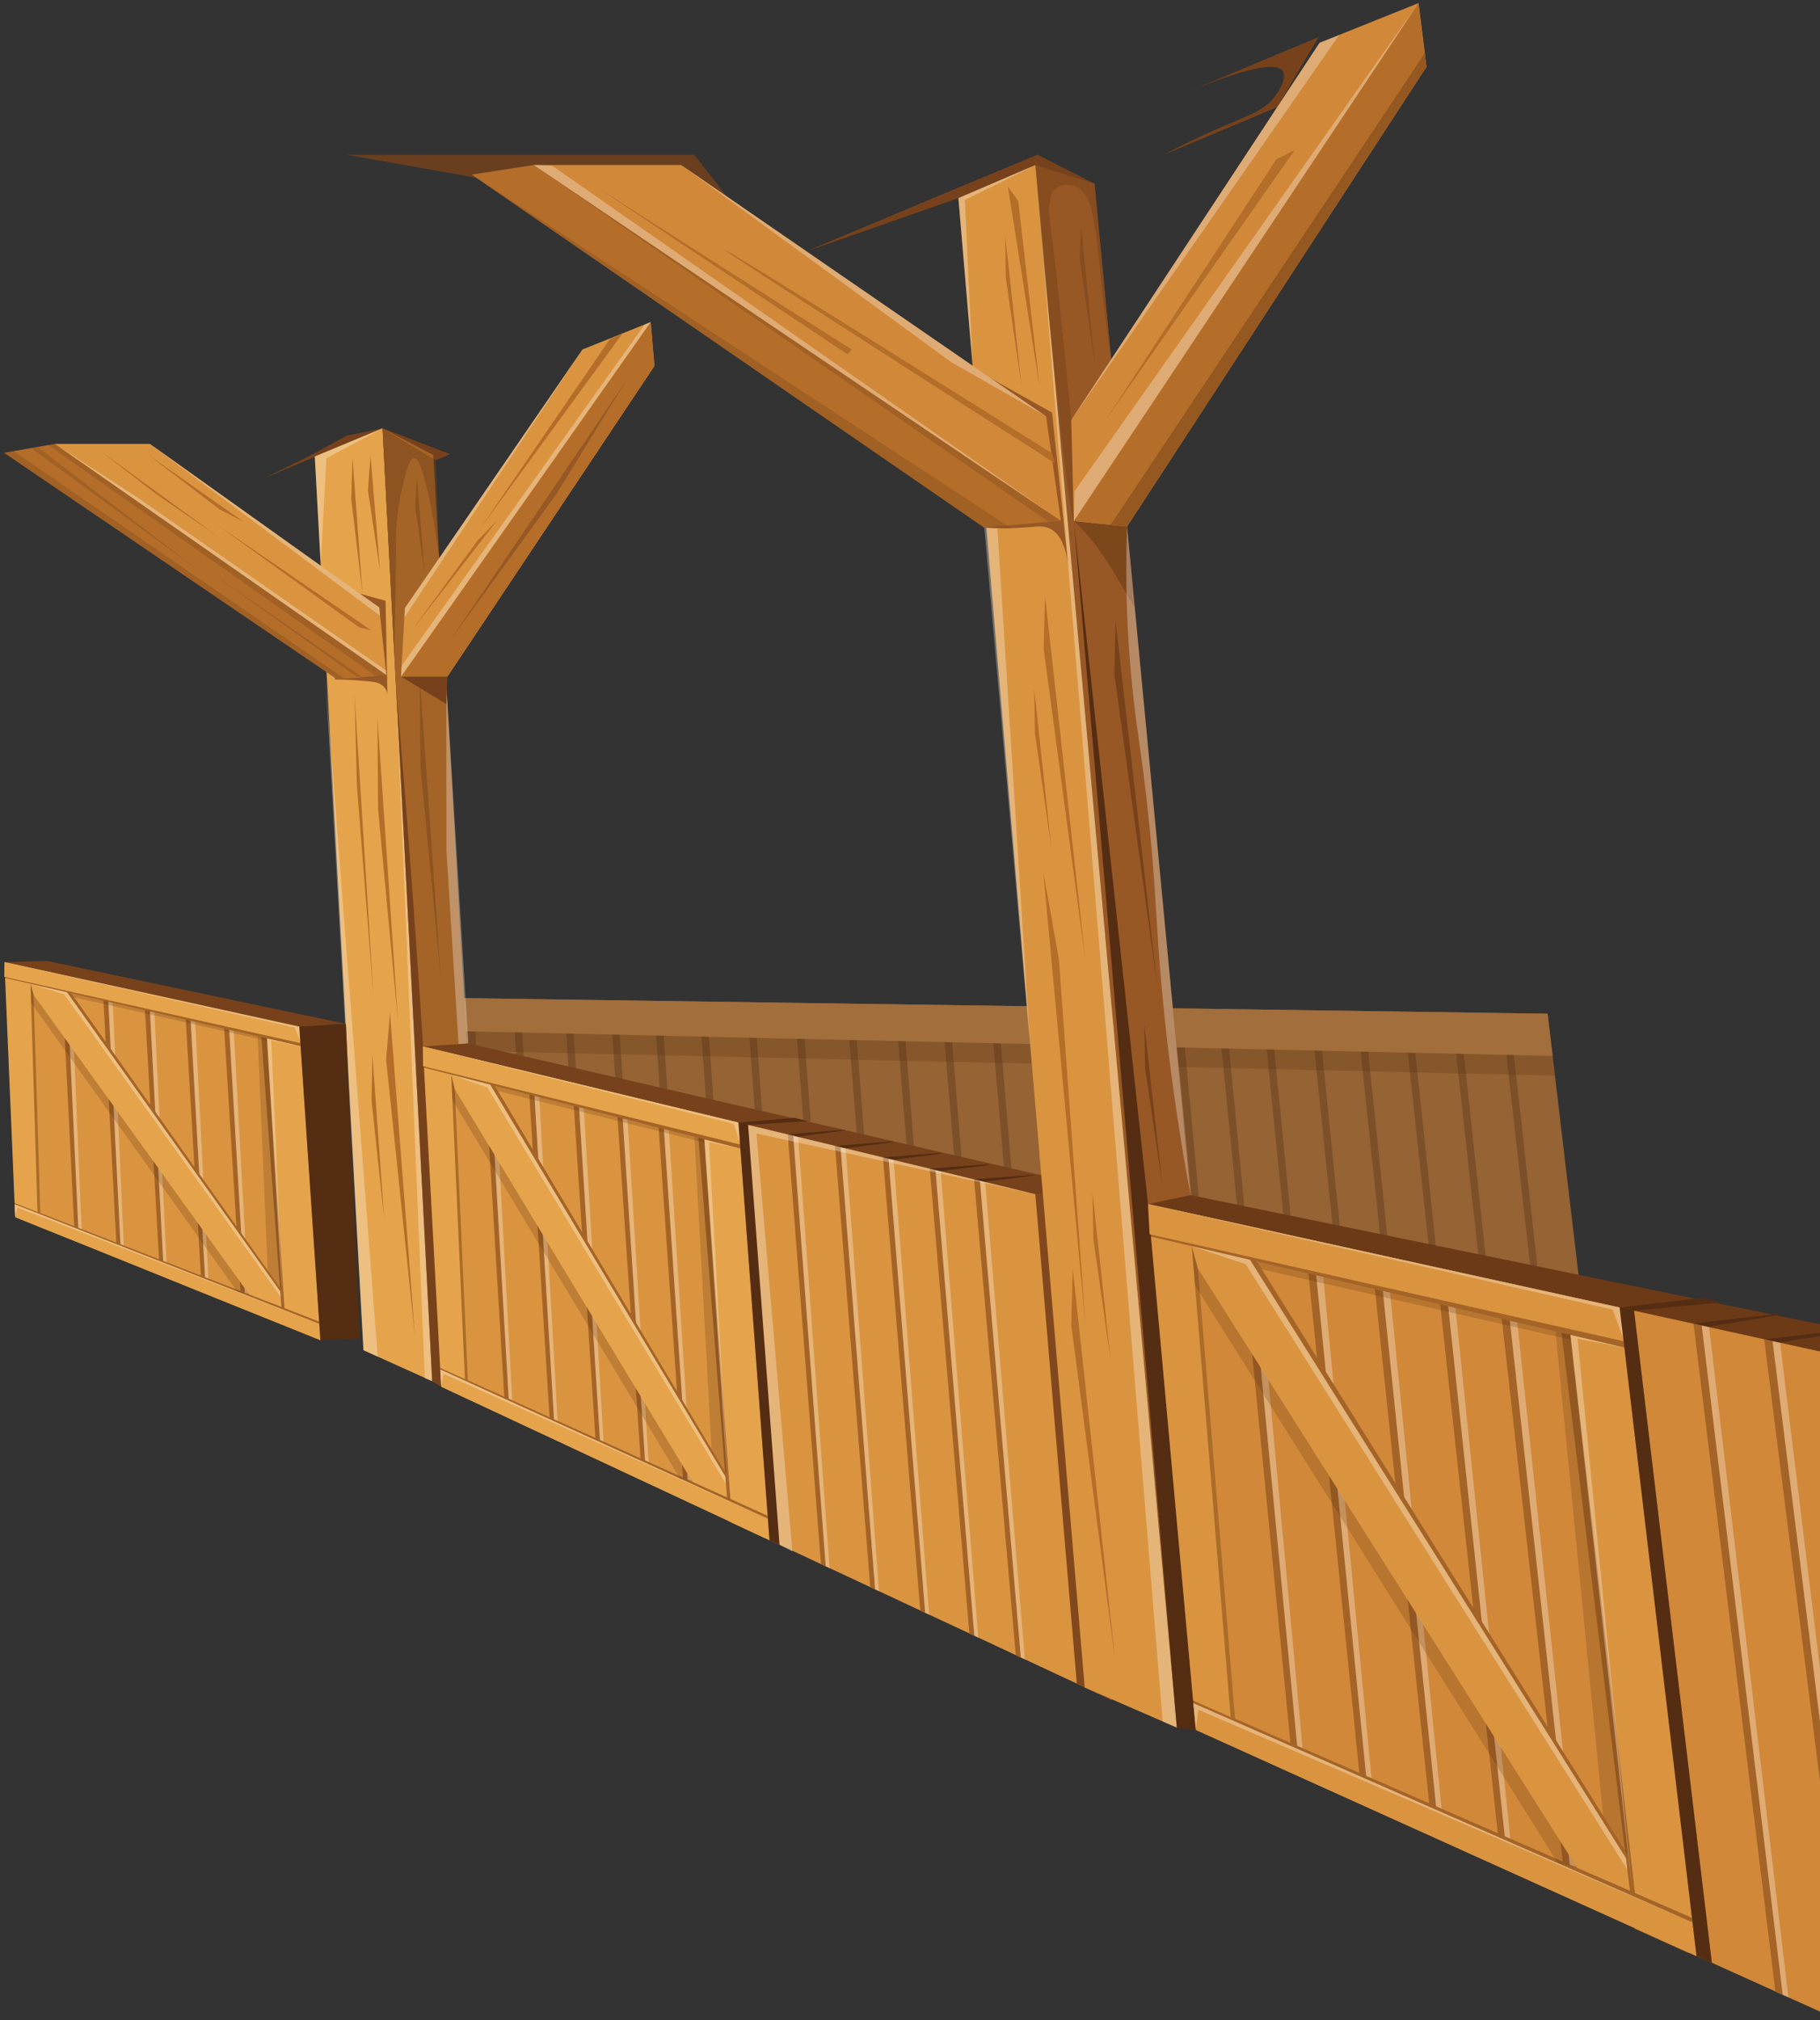 <svg id="Layer_1" data-name="Layer 1" xmlns="http://www.w3.org/2000/svg" xmlns:xlink="http://www.w3.org/1999/xlink" viewBox="0 0 679.85 754.72"><rect x="0" y="0" width="679.85" height="754.72" fill="#333333" stroke="none"/><defs><style>.cls-1{fill:none;}.cls-2{fill:#956334;}.cls-3{clip-path:url(#clip-path);}.cls-4{clip-path:url(#clip-path-2);}.cls-5{fill:#7c5029;}.cls-6{fill:#542b0e;opacity:0.2;}.cls-7{fill:#a26e3c;}.cls-14,.cls-16,.cls-21,.cls-8{fill:#77421b;}.cls-9{fill:#e5a44b;}.cls-10{fill:#a46427;}.cls-11{fill:#da9440;}.cls-12{fill:#b46e29;}.cls-13{fill:#985825;}.cls-14{opacity:0.32;}.cls-15{fill:#fff;opacity:0.3;}.cls-16{opacity:0.5;}.cls-17{fill:#81481e;}.cls-18{fill:#ab6c29;}.cls-19{clip-path:url(#clip-path-3);}.cls-20{fill:#552d12;}.cls-21{opacity:0.8;}.cls-22{fill:#d18839;}.cls-23{fill:#6d3a17;}.cls-24{clip-path:url(#clip-path-4);}</style><clipPath id="clip-path"><rect class="cls-1" x="-920.15" y="-93.72" width="1600" height="900"/></clipPath><clipPath id="clip-path-2"><path class="cls-2" d="M578.1,378.71l-407.9-5.87q1.44,72.17,2.92,146.28L600.65,569Q589.17,472.18,578.1,378.71Z"/></clipPath><clipPath id="clip-path-3"><polygon class="cls-1" points="386.74 446.12 279.44 420.24 291.18 577.12 402.24 629.03 386.74 446.12"/></clipPath><clipPath id="clip-path-4"><polygon class="cls-1" points="771.15 524.93 610.38 489.65 639.45 733.32 809.99 810.31 771.15 524.93"/></clipPath></defs><g class="cls-3"><path class="cls-2" d="M578.1,378.71l-407.9-5.87q1.44,72.17,2.92,146.28L600.65,569Q589.17,472.18,578.1,378.71Z"/><g class="cls-4"><path class="cls-5" d="M564.22,382.56l21.55,194.08-2.51-1q-11.19-98.86-22-194Z"/><path class="cls-5" d="M545.63,383.15l21,194.12-2.5-1q-10.95-98.88-21.49-194.07Z"/><path class="cls-5" d="M527.61,383.15l20.57,194.12-2.5-1q-10.71-98.88-21-194.07Z"/><path class="cls-5" d="M510.07,383.15l20.1,194.12-2.5-1q-10.47-98.88-20.54-194.07Z"/><path class="cls-5" d="M492.87,383.15l19.64,194.12-2.5-1q-10.22-98.88-20.07-194.07Z"/><path class="cls-5" d="M475.09,383.15l19.16,194.12-2.49-1q-10-98.88-19.6-194.07Z"/><path class="cls-5" d="M458.24,382.56l18.7,194.08-2.49-1q-9.75-98.86-19.14-194Z"/><path class="cls-5" d="M441.74,382.56,460,576.64l-2.48-1q-9.54-98.86-18.71-194Z"/><path class="cls-5" d="M372.86,378.25l16.4,193.85-2.47-1q-8.6-98.74-16.85-193.81Z"/><path class="cls-5" d="M354.85,379.57l15.92,193.92-2.47-1Q360,473.68,351.93,378.57Z"/><path class="cls-5" d="M337.49,379.57,353,573.49l-2.48-1q-8.1-98.78-15.89-193.88Z"/><path class="cls-5" d="M319.15,377.25l15,193.79-2.47-1q-7.84-98.72-15.4-193.75Z"/><path class="cls-5" d="M299.78,378.12,314.23,572l-2.47-1.05q-7.58-98.73-14.88-193.79Z"/><path class="cls-5" d="M281.79,375.18l14,193.68-2.46-1q-7.34-98.66-14.4-193.64Z"/><path class="cls-5" d="M264,375.18l13.48,193.68-2.46-1q-7.1-98.66-13.92-193.64Z"/><path class="cls-5" d="M247.13,375.18l13,193.68-2.46-1q-6.85-98.66-13.46-193.64Z"/><path class="cls-5" d="M230.76,375.18l12.59,193.68-2.45-1q-6.65-98.66-13-193.64Z"/><path class="cls-5" d="M213.56,374.12l12.13,193.62-2.45-1q-6.41-98.63-12.57-193.58Z"/><path class="cls-5" d="M194.46,375.18l11.62,193.68-2.45-1q-6.13-98.66-12.06-193.64Z"/><path class="cls-5" d="M176.9,374.12,188,567.74l-2.44-1Q179.69,468.07,174,373.12Z"/></g><polygon class="cls-6" points="578.96 386.02 170.65 380.14 171.42 392.51 580.84 401.83 578.96 386.02"/><polygon class="cls-7" points="578.1 378.71 170.2 372.84 170.97 385.19 579.97 394.49 578.1 378.71"/><path class="cls-8" d="M492.54,13.86,463.11,26.17l-19.3,8.08c24.5-10.07,32.29-10.24,34.74-8.36,2.79,2.14-.44,7.69-2.34,10.18-3.82,5-9.46,7-17,10.14-5.93,2.49-14.4,6.27-24.46,11.59L477.11,40Z"/><path class="cls-8" d="M386.79,61.63l22.06,7L387.53,57.8,350.65,73.14,301.26,93.89,358,74Z"/><path class="cls-8" d="M142.9,160,98.73,178.63l16.66-8.19,14.15-7.69Z"/><polygon class="cls-8" points="142.9 159.98 168.13 169.67 162.72 171.94 142.9 159.98"/><path class="cls-9" d="M117.59,170.53q8.82,161.8,18.18,333.88L161.45,516q-9.58-183.93-18.55-356Z"/><path class="cls-10" d="M142.9,160l18.95,10Q171.39,337.46,181.56,516H161.45Q151.87,332.06,142.9,160Z"/><path class="cls-11" d="M244.45,136.71Q206.2,194.1,167.12,252.77H149.8q.73-12.84,1.46-25.64l66.31-96.56,25.5-10.26Q243.76,128.5,244.45,136.71Z"/><path class="cls-12" d="M149.8,252.77l93.27-132.46q.69,8.19,1.38,16.4Q206.2,194.1,167.12,252.77Z"/><path class="cls-13" d="M134.49,221.82l9.53,2.6.71,35.35a4.94,4.94,0,0,0-2.22-3.95,8,8,0,0,0-3.46-1.1c-5.28-.68-11.55-.85-14.07-.9Z"/><path class="cls-12" d="M141.66,226.93,46.11,166.61l-25.59-.77-19,3.31L126,253.82l18.33-1.68Q143,239.51,141.66,226.93Z"/><path class="cls-11" d="M56,165.83H20.52l123.76,86.3q-1.32-12.63-2.62-25.21Z"/><path class="cls-14" d="M18.1,166.26,140.4,252.5l3.88-.36L20.52,165.84Z"/><polygon class="cls-14" points="125.95 253.82 1.54 169.15 5.06 168.54 128.77 253.57 125.95 253.82"/><polygon class="cls-14" points="135.03 252.77 79.6 214.43 133.19 252.77 135.03 252.77"/><polygon class="cls-14" points="14.02 166.97 74.91 213.65 11.64 167.39 14.02 166.97"/><polygon class="cls-15" points="144.28 252.14 20.52 165.84 51.42 185.92 144.18 250.46 144.28 252.14"/><polygon class="cls-15" points="141.66 226.93 56 165.83 141.98 230.07 141.66 226.93"/><polygon class="cls-12" points="138.54 235.38 81.38 196.24 134.25 234.44 138.54 235.38"/><polygon class="cls-12" points="81.61 200.59 37.62 168.54 58.29 184.53 81.61 200.59"/><polygon class="cls-12" points="91 194.95 55.06 169.67 81.95 190.24 91 194.95"/><path class="cls-8" d="M148,257.51,161.45,516l3.36,2.06q-2.76-64.62-6.92-129.54Q153.57,321.25,148,257.51Z"/><path class="cls-15" d="M148,257.51,161.45,516l-2.75-1.06Q153.21,383.16,148,257.51Z"/><polygon class="cls-15" points="166.72 255.51 166.77 317.65 171.27 390.06 174.94 389.82 166.72 255.51"/><polygon class="cls-8" points="149.8 252.77 166.73 263.02 167.12 252.77 149.8 252.77"/><polygon class="cls-15" points="217.57 130.57 151.26 227.13 151.05 230.68 217.57 130.57"/><polygon class="cls-12" points="185.67 194.43 153.94 235.38 178.43 201.88 185.67 194.43"/><polygon class="cls-15" points="121.64 253.82 135.77 504.41 141.09 506.81 121.64 253.82"/><path class="cls-15" d="M142.9,160l-21,11.18Q120.87,191,119.8,211q-1.11-20.31-2.21-40.47Z"/><path class="cls-16" d="M163.82,206.75c-.23,0-.8-8.79-3.54-20.75-1.56-6.76-3.41-14.84-5.61-14.89-1.86,0-3.19,5.67-4.34,10.74a92.17,92.17,0,0,0-2.46,19.34c.11,10.8-.18,25.12-.58,43.09q-2.21-42.5-4.39-84.3l19.82,12C163.93,200.14,164,206.75,163.82,206.75Z"/><path class="cls-12" d="M138.42,170.13l3.53,43q-2.26-15-4.52-30Z"/><path class="cls-16" d="M155.72,178.45l2.92,35.88q-1.77-12.56-3.52-25.05Z"/><path class="cls-12" d="M141,268.23l7.68,113.34q-3.76-40-7.47-79.38Q141.1,285.16,141,268.23Z"/><path class="cls-16" d="M156.78,252.77l7.92,112.85q-3.84-39.81-7.63-79Q156.92,269.63,156.78,252.77Z"/><path class="cls-12" d="M132.44,259.77l7.13,113.07q-3.13-39.88-6.24-79.19Q132.88,276.65,132.44,259.77Z"/><path class="cls-12" d="M131.68,171l3.74,50.87q-2.11-17.82-4.22-35.53Z"/><polygon class="cls-12" points="139.11 393.96 143.53 455.55 138.78 411.04 139.11 393.96"/><polygon class="cls-12" points="145.68 378.35 155.05 499.65 144.24 395.86 145.68 378.35"/><polygon class="cls-15" points="243.07 120.31 149.8 252.77 150.03 248.7 240.81 121.22 243.07 120.31"/><polygon class="cls-12" points="232.72 124.34 179.45 197.35 227.74 126.78 232.72 124.34"/><polygon class="cls-13" points="234.01 142.03 168.38 238.94 207.87 184.53 234.01 142.03"/><path class="cls-11" d="M400.88,478.33q-1.78-18.49-3.61-36.82L183.79,392.75,158.13,391q3.39,62.76,6.88,127.13L415.17,635Q408.36,555.77,400.88,478.33Z"/><path class="cls-10" d="M248,421.8l8.85,131.14-1.72-.75L246,421.06Z"/><path class="cls-15" d="M249.85,422.27q4.14,64.78,8.38,131.25l-1.36-.58Q252.39,486.5,248,421.8Z"/><path class="cls-10" d="M232.48,415.69,241,545.93l-1.7-.74q-4.47-66-8.82-130.24Z"/><path class="cls-15" d="M234.29,416.15q4,64.34,8,130.35l-1.35-.57q-4.31-66-8.49-130.24Z"/><path class="cls-10" d="M216.28,413.24,224.4,542.7l-1.68-.74q-4.28-65.58-8.44-129.45Z"/><path class="cls-15" d="M218.07,413.7q3.78,64,7.67,129.56l-1.34-.56q-4.11-65.58-8.12-129.46Z"/><path class="cls-10" d="M199.55,407.44,207.3,536l-1.66-.73q-4.08-65.1-8.06-128.52Z"/><path class="cls-15" d="M201.32,407.89q3.6,63.5,7.3,128.63L207.3,536q-3.93-65.1-7.75-128.52Z"/><path class="cls-10" d="M183,401.23l7.38,127.58-1.64-.72q-3.9-64.62-7.69-127.58Z"/><path class="cls-15" d="M184.75,401.67q3.42,63,6.93,127.69l-1.3-.55q-3.74-64.62-7.38-127.58Z"/><path class="cls-17" d="M414.94,635,402.24,629q-8.1-95.52-15.9-187.56h10.71Z"/><path class="cls-8" d="M174.94,389.82l-17,1.11,228.8,55.19,26.88-1.39Z"/><path class="cls-10" d="M279.44,420.24l11.74,156.88-3.74-1.74q-5.9-79.23-11.6-156Z"/><path class="cls-10" d="M276.56,429.1,158.37,398.87c-.08-1.45-.15-2.91-.23-4.36l118,28.61Z"/><polygon class="cls-9" points="276.44 427.57 158.04 398.29 157.94 390.93 275.84 419.37 276.44 427.57"/><path class="cls-10" d="M260.86,424.82q5.64,70.76,11.44,143.58l13.21,6.19L274.68,428.43Z"/><polygon class="cls-9" points="263.11 425.66 273.46 568.84 287.44 575.38 276.56 429.1 263.11 425.66"/><path class="cls-10" d="M287.4,574.83l-122.62-57.3c-.12-2.19-.23-4.38-.35-6.56l122.33,55.3C287,569.12,287.19,572,287.4,574.83Z"/><path class="cls-9" d="M287.44,575.38,164.81,518.05l-.36-6.45,122.39,55.75Z"/><path class="cls-18" d="M159.46,399.62l6.08,112.16,9.24,4.18q-2.58-57.5-5.11-113.72Z"/><path class="cls-9" d="M158.37,398.87,164.43,511l9.23,4.17q-2.57-57.47-5.09-113.66Z"/><g class="cls-19"><path class="cls-10" d="M365.85,438.81,381.7,623.58l-1.9-1q-8.24-94.08-16.18-184.73Z"/><path class="cls-15" d="M367.83,439.43q7.55,90.78,15.37,184.94l-1.5-.79q-8.07-94.1-15.85-184.77Z"/><path class="cls-10" d="M348.92,430.61,364.2,614l-1.87-1q-7.95-93.34-15.61-183.31Z"/><path class="cls-15" d="M350.88,431.21q7.26,90.1,14.8,183.53L364.2,614q-7.79-93.36-15.28-183.35Z"/><path class="cls-10" d="M331.47,427.55l14.71,182.17-1.85-1q-7.65-92.73-15-182.14Z"/><path class="cls-15" d="M333.41,428.15q7,89.53,14.23,182.35l-1.46-.78Q338.7,517,331.47,427.55Z"/><path class="cls-10" d="M313.32,419.82l14.11,180.71-1.83-1q-7.34-92-14.43-180.68Z"/><path class="cls-15" d="M315.23,420.41q6.7,88.83,13.64,180.88l-1.44-.76q-7.19-92-14.11-180.71Z"/><path class="cls-10" d="M295.35,411.52l13.52,179.24-1.79-1q-7.05-91.21-13.84-179.2Z"/><path class="cls-15" d="M297.24,412.1q6.42,88.13,13.06,179.42l-1.43-.76Q302,499.53,295.35,411.52Z"/></g><polygon class="cls-6" points="263.11 425.66 272.19 559.9 266.65 557.38 259.38 424.71 263.11 425.66"/><path class="cls-6" d="M263.11,425.66l-94.54-24.18.45,1.87,94.3,23.53Z"/><path class="cls-6" d="M258.67,553.57,169.88,406.85l-1.31-5.37c.14,3.17.28,6.33.43,9.5Q210.18,479.53,254,552.37Z"/><path class="cls-10" d="M184.66,405.32q42.08,70.55,86.82,145.62.34,4.47.71,9l-13.52-6.33L171.41,407l-1.31-5.38Z"/><polygon class="cls-9" points="183.12 405.2 270.97 551.64 271.59 559.41 258.67 553.57 169.88 406.85 168.57 401.48 183.12 405.2"/><polygon class="cls-15" points="168.57 401.48 181.07 404.68 181.07 404.68 183.12 405.2 270.97 551.64 271.16 554.35 182.01 406.24 168.57 401.48"/><path class="cls-20" d="M275.84,419.37l20.91-1.77,4.87,1.24-22.18,1.4,11.74,156.88-3.74-1.74Z"/><path class="cls-20" d="M315.5,422a.23.23,0,0,1,.15.07c.15.28-3.67.78-8.08,1.34L298,424.63l-3.65-.88Z"/><path class="cls-20" d="M333.45,426.35c.06,0,.13,0,.15.07.15.29-3.71.78-8.17,1.34l-9.7,1.21-3.7-.89Z"/><path class="cls-20" d="M351.42,430.65c.07,0,.14,0,.16.08.15.28-3.76.77-8.27,1.33l-9.81,1.21-3.74-.9Z"/><path class="cls-20" d="M369.28,434.89a.35.35,0,0,1,.15.08c.15.29-3.8.77-8.36,1.33l-9.92,1.2-3.79-.91Z"/><path class="cls-20" d="M385.86,438.88c.06,0,.14,0,.16.08.15.29-3.84.77-8.45,1.33l-10,1.19-3.83-.92Z"/><polygon class="cls-15" points="276.39 426.77 275.84 419.37 157.94 390.93 274.05 419.83 276.39 426.77"/><polygon class="cls-15" points="276.56 429.1 263.11 425.66 272.19 559.9 264.86 426.65 276.56 429.1"/><polygon class="cls-15" points="286.84 567.35 164.45 511.6 164.81 518.05 165.62 513.21 286.84 567.35"/><path class="cls-15" d="M386.74,446.12l-107.3-25.88,11.74,156.88,4.82,2.53q-6.83-79.2-13.45-156.19Z"/><path class="cls-13" d="M386.79,61.63l22.06,7q26,273.2,54.81,576.74H439.6Q411.76,337.53,386.79,61.63Z"/><path class="cls-11" d="M358,74q22.39,264.06,47.19,556.41l34.43,15Q411.76,337.53,386.79,61.63Z"/><polygon class="cls-12" points="375.49 88.09 381.64 144.58 375.7 103.77 375.49 88.09"/><polygon class="cls-15" points="386.79 61.63 439.6 645.4 434.3 643.09 386.79 61.63"/><path class="cls-16" d="M386.79,61.63l22.06,7q3.11,32.6,6.24,65.6c-.74-4.73-1.81-12.08-2.87-21.07-3.14-26.78-2.94-41.45-11.31-43.79a9.08,9.08,0,0,0-4.69,0c-5.8,1.84-4.31,11.6-3.76,15.42,1.8,12.63,4.33,37.7,7.72,72.12.95,17.66,1.86,37.74.94,37.73-.74,0-2.44-13.3-4.23-28.66C394,141.47,390.31,106.45,386.79,61.63Z"/><polygon class="cls-20" points="401.12 194.64 439.6 645.4 446.69 646.3 428.83 449.81 401.12 194.64"/><path class="cls-15" d="M358,74l5.32,62.63q-1.47-31.16-2.9-61.93l26.39-13.06Z"/><path class="cls-15" d="M367.68,197.14l17.1,193.34q-6.22-98.33-12.22-193.14Z"/><polygon class="cls-12" points="380.36 75.13 388.34 144.58 376.5 69.69 380.36 75.13"/><polygon class="cls-12" points="386.33 257.46 392.73 316.75 386.58 273.91 386.33 257.46"/><polygon class="cls-8" points="427.4 381.95 434.26 443.34 427.75 398.97 427.4 381.95"/><polygon class="cls-12" points="408.11 445.63 414.87 508.11 408.42 462.96 408.11 445.63"/><path class="cls-16" d="M403.86,84.25,409,136.62q-2.86-20.18-5.73-40.2Q403.57,90.33,403.86,84.25Z"/><polygon class="cls-12" points="390.37 222.61 405.5 359.19 389.83 242.28 390.37 222.61"/><polygon class="cls-12" points="400.7 473.95 416.59 620.51 400.17 495.06 400.7 473.95"/><polygon class="cls-8" points="416.74 232.22 432.4 369.17 416.26 251.95 416.74 232.22"/><polygon class="cls-12" points="389.69 325.69 405.53 495.62 395.53 358.2 389.69 325.69"/><path class="cls-21" d="M410.17,204.9a69.89,69.89,0,0,0-9.05-10.26l19.9,2.05q1.44,15.23,2.9,30.55S415.74,212.67,410.17,204.9Z"/><path class="cls-15" d="M421,196.69l23.74,249.8a823.52,823.52,0,0,1-11.48-85.58c-1.77-22.37-1.8-35.51-5.26-64.81-2.33-19.75-3.76-26-5.27-41.86A435.32,435.32,0,0,1,421,196.69Z"/><path class="cls-22" d="M532.86,24.94,421,196.69l-19.9-2.05q-.47-18.93-.94-37.73L492.89,16l37-14.85Q531.36,13,532.86,24.94Z"/><path class="cls-12" d="M401.12,194.64,529.84,1.19q1.51,11.85,3,23.75L421,196.69Z"/><polygon class="cls-16" points="532.26 19.81 532.87 24.94 421.02 196.69 414.87 196.05 532.26 19.81"/><polygon class="cls-15" points="529.84 1.19 401.12 194.64 401.38 183.5 529.84 1.19"/><polygon class="cls-15" points="492.89 16.04 400.18 156.91 500.25 13.08 492.89 16.04"/><polygon class="cls-12" points="483.64 56.07 413 156.91 476.84 59.43 483.64 56.07"/><polygon class="cls-21" points="271.47 73.36 259.34 57.8 129.53 57.8 178.07 66.45 199.37 61.65 254.44 61.63 271.47 73.36"/><path class="cls-13" d="M370.17,141.36,393,154.16l5.91,56c-1.44-9.28-4.9-12.21-7.87-13.13-2.81-.87-5.11.07-13.3.28-4.28.11-7.8-.05-10.08-.19Q368.92,169.11,370.17,141.36Z"/><path class="cls-12" d="M390.74,155.53,239.12,62.84l-39.75-1.19-23.19,3.57,191.5,131.92,28.54-2.61Q393.48,175,390.74,155.53Z"/><path class="cls-22" d="M254.44,61.63l-55.07,0L396.22,194.53q-2.75-19.58-5.48-39Z"/><polygon class="cls-14" points="176.18 65.22 367.68 197.14 377.76 197.33 176.18 65.22"/><polygon class="cls-14" points="396.22 194.53 199.37 61.65 391.65 194.95 396.22 194.53"/><polygon class="cls-15" points="254.44 61.63 390.74 155.53 355.38 135.32 254.44 61.63"/><path class="cls-12" d="M393.05,169.36c-81.62-51.24-122.16-76.44-122.5-76.15S311,119.89,394,173C393.68,171.79,393.37,170.58,393.05,169.36Z"/><polygon class="cls-12" points="318.24 130.65 222.58 69.7 316.58 132.37 318.24 130.65"/><polygon class="cls-15" points="394.35 193.27 199.37 61.65 206.3 61.93 394.35 193.27"/><path class="cls-22" d="M794.84,574.13q-4.25-28.56-8.5-56.78L467.15,451.51l-38-1.65q8.76,96.4,17.87,196.52L829.92,819.24Q812.67,694.31,794.84,574.13Z"/><path class="cls-10" d="M564,493.41,586.4,696.85l-2.63-1.1q-11.64-103.69-22.83-203.4Z"/><path class="cls-15" d="M566.77,494.05q10.63,99.87,21.71,203.65l-2.08-.85Q575,593.16,564,493.41Z"/><path class="cls-10" d="M540.61,484.66l21.55,201.91-2.6-1.1q-11.2-102.88-22-201.85Z"/><path class="cls-15" d="M543.32,485.3q10.24,99.12,20.89,202.11l-2.05-.84q-11-102.92-21.55-201.91Z"/><path class="cls-10" d="M516.49,481.59,537.2,682.23l-2.56-1.08q-10.78-102.24-21.16-200.6Z"/><path class="cls-15" d="M519.17,482.22q9.84,98.52,20.06,200.84l-2-.83Q526.66,580,516.49,481.59Z"/><path class="cls-10" d="M491.37,473.38l19.85,199-2.53-1.07q-10.33-101.42-20.29-199Z"/><path class="cls-15" d="M494,474q9.42,97.74,19.2,199.25l-2-.82q-10.11-101.43-19.85-199Z"/><path class="cls-10" d="M466.51,464.54l19,197.45-2.5-1q-9.9-100.59-19.43-197.41Z"/><path class="cls-15" d="M469.12,465.15q9,97,18.36,197.65l-2-.81q-9.69-100.59-19-197.45Z"/><path class="cls-23" d="M444.76,446.49l-15.93,3.31,342.32,75.13,39.65-3.31Z"/><path class="cls-10" d="M610.39,489.65l29.06,243.67-5.73-2.56Q619,606.79,605,488.47Z"/><path class="cls-10" d="M606.77,503.42,429.94,462l-.6-6.69,176.34,38.94C606,497.29,606.41,500.36,606.77,503.42Z"/><polygon class="cls-11" points="606.49 501.06 429.42 461.1 428.83 449.81 605 488.46 606.49 501.06"/><path class="cls-10" d="M583.23,497.5q13.38,109.1,27.35,223l20.2,9.14L603.94,502.46Z"/><polygon class="cls-11" points="586.62 498.7 612.34 721.09 633.73 730.76 606.77 503.42 586.62 498.7"/><path class="cls-10" d="M633.62,729.89l-187-84.4-.93-10.23L632,716.46Z"/><path class="cls-11" d="M633.72,730.76l-187-84.46q-.46-5-.94-10l186.48,81.9Q633,724.45,633.72,730.76Z"/><path class="cls-18" d="M431.6,463.09l15.79,173.39,14,6.12L446.85,466.66Z"/><path class="cls-11" d="M429.94,462l15.75,173.28,14,6.11Q452.33,552,445.18,465.55Z"/><g class="cls-24"><path class="cls-10" d="M660.45,487.55,695.51,768.6l-2.81-1.5q-18.23-144.26-35.5-280.94Z"/><path class="cls-15" d="M663.32,488.38q16.75,137,34.41,281.37l-2.22-1.15q-18-144.3-35.06-281Z"/><path class="cls-10" d="M633.28,475.56,667,754l-2.77-1.47q-17.52-142.9-34.12-278.36Z"/><path class="cls-15" d="M636.11,476.38q16.08,135.72,33,278.77L667,754q-17.29-142.93-33.69-278.46Z"/></g><polygon class="cls-6" points="586.62 498.7 609.78 707.1 601.32 703.38 581.03 497.39 586.62 498.7"/><path class="cls-6" d="M586.62,498.7,445.18,465.55c.26.95.52,1.9.79,2.85l141,32.17C586.89,500,586.75,499.32,586.62,498.7Z"/><path class="cls-6" d="M589.13,697.77l-141.69-224-2.26-8.2q.6,7.29,1.21,14.59L582,696.09Z"/><path class="cls-10" d="M469.22,470.76q66.81,107,138.85,222.3l1.71,14-20.65-9.33L449.71,473.86l-2.26-8.2Z"/><polygon class="cls-11" points="466.93 470.65 607.36 694.18 608.85 706.36 589.13 697.77 447.44 473.75 445.18 465.55 466.93 470.65"/><polygon class="cls-15" points="445.18 465.55 463.87 469.93 463.87 469.93 466.93 470.65 607.36 694.18 607.85 698.43 465.35 472.28 445.18 465.55"/><path class="cls-20" d="M605,488.47l30.79-3.61,7.29,1.69-32.69,3.1,29.06,243.67-5.73-2.56Z"/><path class="cls-20" d="M663.85,490.83c.09,0,.19.05.22.1.24.43-5.37,1.35-11.84,2.41l-14.09,2.28-5.47-1.2Z"/><path class="cls-20" d="M690.72,496.74a.41.41,0,0,1,.23.11c.24.43-5.44,1.35-12,2.4l-14.26,2.29-5.53-1.22Z"/><polygon class="cls-15" points="606.34 499.84 605 488.46 428.83 449.81 602.39 489.25 606.34 499.84"/><polygon class="cls-15" points="606.77 503.42 586.62 498.7 609.78 707.1 589.28 500.15 606.77 503.42"/><polygon class="cls-15" points="632.23 718.15 445.75 636.25 446.69 646.3 447.6 638.71 632.23 718.15"/><path class="cls-11" d="M116.32,380C46.5,365.42,89.13,374.6,25.89,361.4L1.83,359.45q2,47.06,4,95.32c72.83,29.28,31.46,12.81,113.86,45.94C116.46,461,117.22,389.17,116.32,380Z"/><path class="cls-10" d="M85.63,384.69l5.79,98.37-1.6-.61q-3.09-49.83-6.1-98.37Z"/><path class="cls-15" d="M87.34,385.09q2.64,48.57,5.35,98.43l-1.27-.46q-2.92-49.83-5.79-98.37Z"/><path class="cls-10" d="M71.15,379.74l5.48,97.69-1.58-.6q-2.92-49.49-5.78-97.69Z"/><path class="cls-15" d="M72.85,380.13q2.48,48.26,5,97.76l-1.26-.46q-2.77-49.49-5.48-97.69Z"/><path class="cls-10" d="M56,377.52l5.15,97.09-1.56-.6q-2.76-49.17-5.45-97.09Z"/><path class="cls-15" d="M57.67,377.91l4.71,97.15-1.24-.45Q58.53,425.42,56,377.52Z"/><path class="cls-10" d="M40.4,372.77l4.81,96.38-1.54-.58q-2.6-48.82-5.11-96.39Z"/><path class="cls-15" d="M42.05,373.15q2.18,47.61,4.39,96.45l-1.23-.45q-2.43-48.81-4.81-96.38Z"/><path class="cls-10" d="M25,367.73l4.48,95.67-1.53-.58q-2.42-48.46-4.77-95.68Z"/><path class="cls-15" d="M26.62,368.1q2,47.26,4.06,95.74l-1.21-.44Q27.19,415,25,367.73Z"/><path class="cls-8" d="M17.63,359l-16,.43c67.48,14.77,33.83,8.11,108.93,24.56,8.38-.13,10.18-1.35,18.64-1.49C55.71,367.06,92.8,374.78,17.63,359Z"/><path class="cls-10" d="M115.15,384.27l4.56,116.44c-1.16-.47,1.14.34,0-.12q-4-59.44-7.9-117.06Z"/><path class="cls-10" d="M112.28,390.84,1.9,365.37c0-1.09-.08-2.18-.13-3.27L112,386.35Z"/><polygon class="cls-9" points="112.2 389.69 1.6 364.93 1.65 359.42 111.79 383.53 112.2 389.69"/><path class="cls-10" d="M97.62,387.26q3.94,53.08,8,107.74L117.9,500l-7.37-109.66Z"/><polygon class="cls-9" points="99.72 387.94 106.7 495.35 119.69 500.59 112.28 390.84 99.72 387.94"/><path class="cls-10" d="M119.66,500.17l-114-45.83c-.07-1.64-.14-3.28-.2-4.92l113.78,44.33C119.37,495.89,119.52,498,119.66,500.17Z"/><path class="cls-9" d="M119.69,500.59l-114-45.86c-.07-1.61-.15-3.22-.22-4.83l113.84,44.66C119.42,496.57,119.56,498.58,119.69,500.59Z"/><path class="cls-18" d="M2.91,366l3.56,84.1,8.6,3.35q-1.32-43.11-2.62-85.25Z"/><path class="cls-9" d="M1.9,365.37l3.55,84.05L14,452.76q-1.3-43.06-2.6-85.19Z"/><polygon class="cls-6" points="99.72 387.94 105.67 488.63 100.52 486.61 96.23 387.13 99.72 387.94"/><path class="cls-6" d="M99.72,387.94,11.43,367.57l.39,1.41,88.07,19.88C99.84,388.55,99.78,388.25,99.72,387.94Z"/><path class="cls-6" d="M93.1,483.57,12.55,371.62l-1.12-4.05c.07,2.37.15,4.75.22,7.12l77,107.87Z"/><path class="cls-10" d="M26.47,370.83q38.13,53.82,78.71,111.08c.16,2.24.33,4.48.49,6.72L93.1,483.57,14,371.74l-1.13-4.05Z"/><polygon class="cls-9" points="25.02 370.71 104.68 482.42 105.12 488.25 93.1 483.57 12.55 371.62 11.43 367.57 25.02 370.71"/><polygon class="cls-15" points="11.43 367.57 23.11 370.26 23.11 370.26 25.02 370.71 104.68 482.42 104.81 484.45 23.96 371.45 11.43 367.57"/><path class="cls-20" d="M111.79,383.53c6.52-.27,10.85-.76,17.43-1l5.1,117.5-14.63.6Z"/><polygon class="cls-15" points="112.16 389.09 111.79 383.53 1.65 359.42 110.11 383.83 112.16 389.09"/><polygon class="cls-15" points="112.28 390.84 99.72 387.94 105.67 488.63 101.34 388.72 112.28 390.84"/><polygon class="cls-15" points="119.28 494.56 5.45 449.89 5.67 454.73 6.52 451.13 119.28 494.56"/></g></svg>